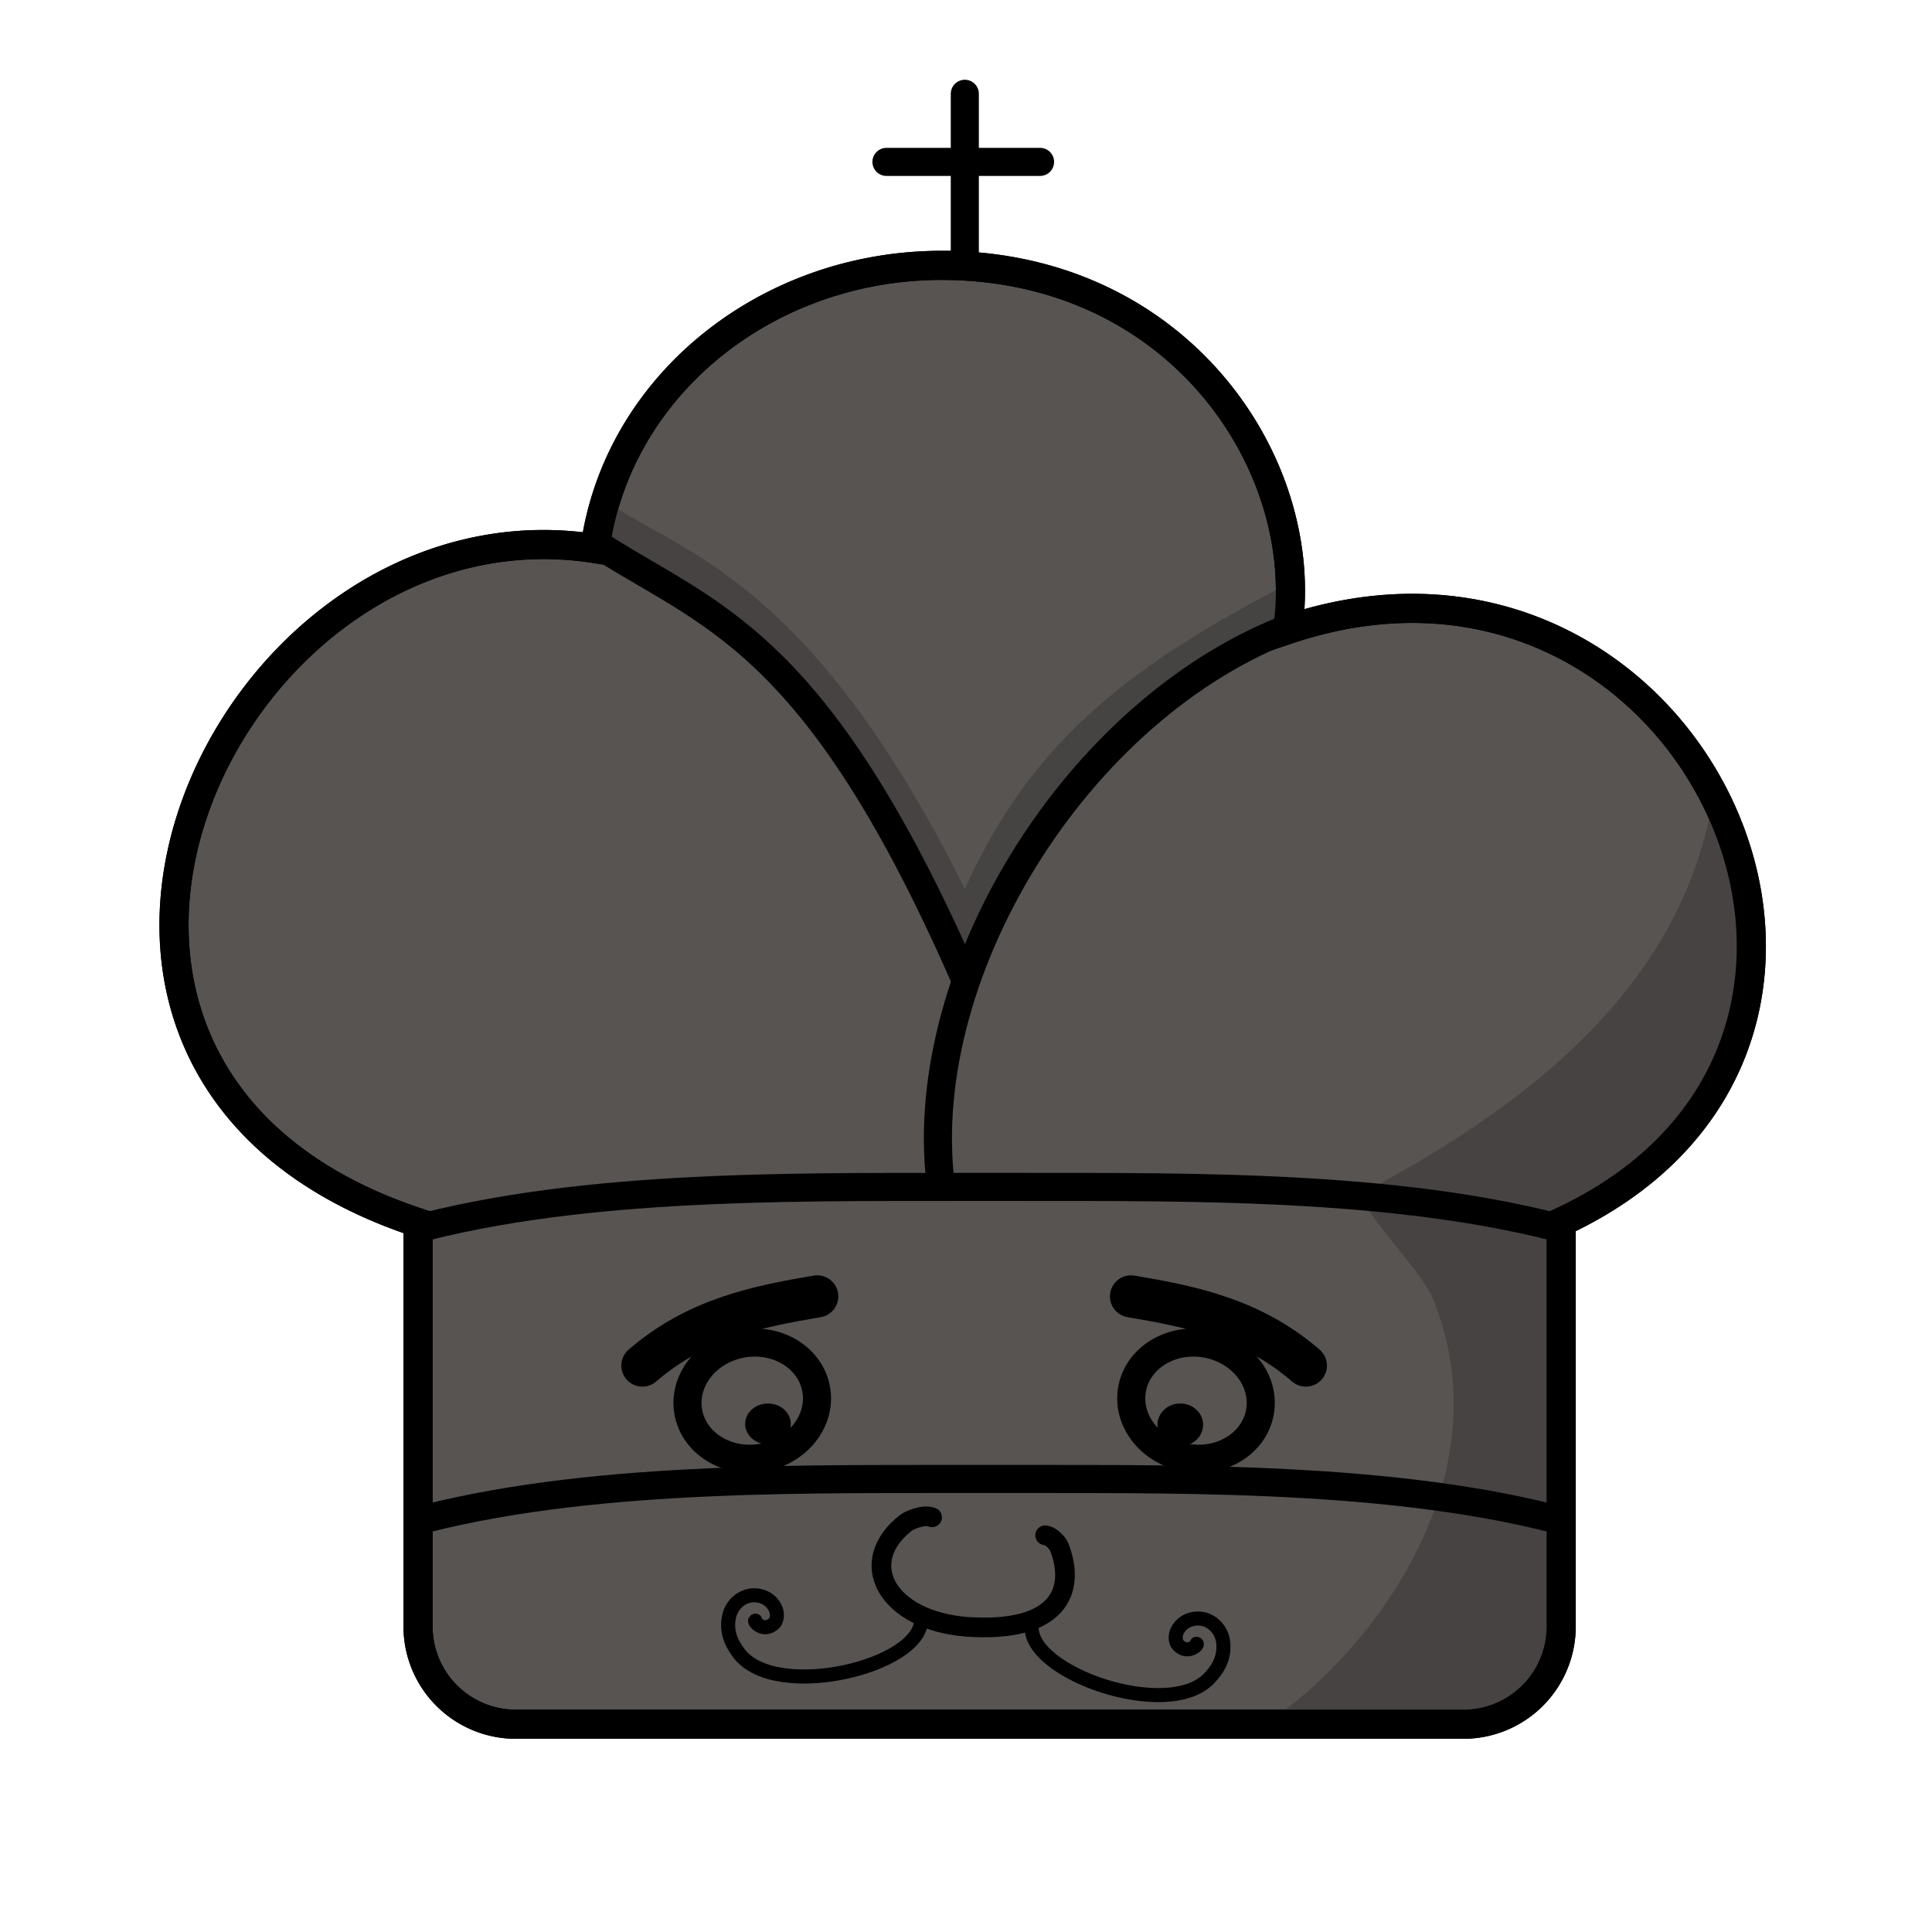 <?xml version="1.0" encoding="UTF-8" standalone="no"?>
<!-- Created with Inkscape (http://www.inkscape.org/) -->

<svg
   version="1.1"
   id="svg1"
   width="688"
   height="688"
   viewBox="0 0 688 688"
   sodipodi:docname="king-black.svg"
   inkscape:version="1.4.2 (f4327f4, 2025-05-13)"
   xml:space="preserve"
   xmlns:inkscape="http://www.inkscape.org/namespaces/inkscape"
   xmlns:sodipodi="http://sodipodi.sourceforge.net/DTD/sodipodi-0.dtd"
   xmlns="http://www.w3.org/2000/svg"
   xmlns:svg="http://www.w3.org/2000/svg"><defs
     id="defs1"><inkscape:path-effect
       effect="fillet_chamfer"
       id="path-effect22"
       is_visible="true"
       lpeversion="1"
       nodesatellites_param="F,0,0,1,0,0,0,1 @ F,0,0,1,0,0,0,1 @ F,0,0,1,0,0,0,1 @ F,0,0,1,0,34.82,0,1 @ F,0,1,1,0,34.82,0,1 @ F,0,0,1,0,0,0,1 @ F,0,0,1,0,0,0,1"
       radius="0"
       unit="px"
       method="auto"
       mode="F"
       chamfer_steps="1"
       flexible="false"
       use_knot_distance="true"
       apply_no_radius="true"
       apply_with_radius="true"
       only_selected="false"
       hide_knots="false" /><inkscape:path-effect
       effect="fillet_chamfer"
       id="path-effect12"
       is_visible="true"
       lpeversion="1"
       nodesatellites_param="F,0,0,1,0,0,0,1 @ F,0,0,1,0,3,0,1 @ F,0,0,1,0,3,0,1 @ F,0,0,1,0,3,0,1 @ F,0,0,1,0,3,0,1"
       radius="3"
       unit="px"
       method="auto"
       mode="F"
       chamfer_steps="1"
       flexible="false"
       use_knot_distance="true"
       apply_no_radius="true"
       apply_with_radius="true"
       only_selected="false"
       hide_knots="false" /><inkscape:path-effect
       effect="mirror_symmetry"
       start_point="352.416,449.457"
       end_point="352.416,460.474"
       center_point="352.416,454.965"
       id="path-effect11"
       is_visible="true"
       lpeversion="1.2"
       lpesatellites=""
       mode="free"
       discard_orig_path="false"
       fuse_paths="false"
       oposite_fuse="false"
       split_items="false"
       split_open="false"
       link_styles="false" /><inkscape:path-effect
       effect="mirror_symmetry"
       start_point="352.416,449.457"
       end_point="352.416,460.474"
       center_point="352.416,454.965"
       id="path-effect2"
       is_visible="true"
       lpeversion="1.2"
       lpesatellites=""
       mode="free"
       discard_orig_path="false"
       fuse_paths="false"
       oposite_fuse="false"
       split_items="false"
       split_open="false"
       link_styles="false" /><inkscape:path-effect
       effect="fillet_chamfer"
       id="path-effect3"
       is_visible="true"
       lpeversion="1"
       nodesatellites_param="F,0,0,1,0,0,0,1 @ F,0,0,1,0,0,0,1 @ F,0,0,1,0,0,0,1 @ F,0,0,1,0,34.82,0,1 @ F,0,1,1,0,34.82,0,1 @ F,0,0,1,0,0,0,1 @ F,0,0,1,0,0,0,1"
       radius="0"
       unit="px"
       method="auto"
       mode="F"
       chamfer_steps="1"
       flexible="false"
       use_knot_distance="true"
       apply_no_radius="true"
       apply_with_radius="true"
       only_selected="false"
       hide_knots="false" /></defs><sodipodi:namedview
     id="namedview1"
     pagecolor="#ffffff"
     bordercolor="#000000"
     borderopacity="0.25"
     inkscape:showpageshadow="2"
     inkscape:pageopacity="0.0"
     inkscape:pagecheckerboard="0"
     inkscape:deskcolor="#d1d1d1"
     inkscape:zoom="0.29723838"
     inkscape:cx="-1618.2298"
     inkscape:cy="-57.193152"
     inkscape:window-width="3840"
     inkscape:window-height="2054"
     inkscape:window-x="2869"
     inkscape:window-y="-11"
     inkscape:window-maximized="1"
     inkscape:current-layer="g1" /><g
     inkscape:groupmode="layer"
     inkscape:label="Image"
     id="g1"
     style="display:inline"><path
       id="path1"
       style="fill:#575452;fill-opacity:1;stroke:#000000;stroke-width:10.377;stroke-dasharray:none;stroke-opacity:1"
       d="m 335.225,119.705 c -62.684,0.065 -115.531,43.277 -123.334,100.85 C 80.341,200.021 -15.314,406.418 148.871,460.611 v 143.785 a 34.82,34.82 45 0 0 34.82,34.82 h 337.439 a 34.82,34.82 135 0 0 34.82,-34.82 v -144.039 c 137.299,-63.867 45.927,-259.08 -97.406,-210.955 8.563,-58.592 -38.742,-129.696 -123.32,-129.697 z"
       sodipodi:nodetypes="cccccccc"
       inkscape:path-effect="#path-effect3"
       inkscape:original-d="m 335.22461,119.70508 c -62.68389,0.0649 -115.53064,43.2774 -123.33399,100.84961 C 80.341438,200.02062 -15.314076,406.4176 148.87109,460.61133 V 639.2168 H 555.95117 V 460.35742 c 137.29891,-63.86661 45.92704,-259.08 -97.40625,-210.95508 8.56279,-58.59218 -38.74215,-129.69623 -123.32031,-129.69726 z"
       inkscape:label="body"
       sodipodi:insensitive="true"
       transform="translate(0,-25.205)" /><path
       style="display:inline;fill:#464342;fill-opacity:1;stroke:none;stroke-width:10;stroke-linecap:round;stroke-dasharray:none;stroke-opacity:1"
       d="m 611.383,273.944 c -6.368,66.599 -54.393,113.346 -127.272,151.44 5.22,11.018 22.314,27.559 26.287,37.424 27.307,67.813 -28.916,131.755 -59.592,150.726 32.755,-2.156 64.69,-0.838 96.448,-7.978 14.257,-56.578 4.106,-111.752 5.251,-168.062 101.921,-48.722 62.249,-107.414 58.878,-163.551 z"
       id="path20"
       sodipodi:nodetypes="ccscccc"
       inkscape:label="body shadow" /><path
       style="fill:none;stroke:#464343;stroke-width:10;stroke-dasharray:none;stroke-opacity:1"
       d="m 456.484,214.716 c -67.628,35.224 -94.308,66.027 -115.675,121.325"
       id="path18"
       sodipodi:nodetypes="cc"
       inkscape:label="hat seperator 1 shadow" /><path
       style="fill:none;stroke:#464342;stroke-width:10;stroke-dasharray:none;stroke-opacity:1"
       d="m 216.432,184.877 c 26.696,17.585 73.819,28.085 130.348,149.875"
       id="path19"
       sodipodi:nodetypes="cc"
       inkscape:label="hat seprator 2 shadow" /><path
       style="fill:none;stroke:#000000;stroke-width:10;stroke-dasharray:none;stroke-opacity:1"
       d="M 461.213,222.797 C 383.046,251.481 323.94,348.625 335.428,425.006"
       id="path3"
       sodipodi:nodetypes="cc"
       inkscape:label="hat seperator 1" /><path
       style="fill:none;stroke:#000000;stroke-width:10;stroke-dasharray:none;stroke-opacity:1"
       d="m 211.406,192.959 c 40.282,26.418 78.489,32.509 132.421,155.994"
       id="path4"
       sodipodi:nodetypes="cc"
       inkscape:label="hat seprator 2" /><path
       style="fill:none;stroke:#000000;stroke-width:10"
       d="m 151.814,461.961 c 62.779,-15.824 140.499,-13.888 201.196,-14.093 m 200.007,14.093 C 490.238,446.137 412.518,448.073 351.821,447.868"
       id="path2"
       sodipodi:nodetypes="cc"
       inkscape:path-effect="#path-effect2"
       inkscape:original-d="m 151.81418,461.96088 c 62.7795,-15.82428 140.49947,-13.88771 201.19643,-14.09291"
       inkscape:label="body seperator 1"
       transform="translate(0,-25.205)" /><path
       style="fill:none;stroke:#000000;stroke-width:10"
       d="m 151.814,461.961 c 62.779,-15.824 140.499,-13.888 201.196,-14.093 m 200.007,14.093 C 490.238,446.137 412.518,448.073 351.821,447.868"
       id="path10"
       sodipodi:nodetypes="cc"
       inkscape:path-effect="#path-effect11"
       inkscape:original-d="m 151.81418,461.96088 c 62.7795,-15.82428 140.49947,-13.88771 201.19643,-14.09291"
       transform="translate(0,78.795)"
       inkscape:label="body seperator 2" /><g
       id="g8"
       inkscape:label="eye 2"
       transform="translate(0,-25.205)"><path
         style="fill:none;stroke:#000000;stroke-width:15;stroke-linecap:round;stroke-dasharray:none"
         d="m 228.759,511.501 c 19.272,-16.635 40.705,-21.014 62.27,-24.645"
         id="path5"
         sodipodi:nodetypes="cc"
         inkscape:label="eyebrow" /><ellipse
         style="fill:none;stroke:#000000;stroke-width:10;stroke-linecap:round;stroke-dasharray:none"
         id="path7"
         cx="172.823"
         cy="562.547"
         rx="23.13"
         ry="20.606"
         transform="rotate(-10)"
         inkscape:label="outline" /><ellipse
         style="fill:#000000;fill-opacity:1;stroke:none;stroke-width:36.749;stroke-linecap:round;stroke-dasharray:none"
         id="path8"
         cx="273.482"
         cy="532.273"
         rx="8.123"
         ry="7.277"
         inkscape:label="eyeball" /></g><g
       id="g10"
       inkscape:label="eye 1"
       transform="matrix(-1,0,0,1,693.788,-25.205)"
       style="display:inline"><path
         style="fill:none;stroke:#000000;stroke-width:15;stroke-linecap:round;stroke-dasharray:none"
         d="m 228.759,511.501 c 19.272,-16.635 40.705,-21.014 62.27,-24.645"
         id="path9"
         sodipodi:nodetypes="cc"
         inkscape:label="eyebrow" /><ellipse
         style="fill:none;stroke:#000000;stroke-width:10;stroke-linecap:round;stroke-dasharray:none"
         id="ellipse9"
         cx="172.823"
         cy="562.547"
         rx="23.13"
         ry="20.606"
         transform="rotate(-10)"
         inkscape:label="outline" /><ellipse
         style="fill:#000000;fill-opacity:1;stroke:none;stroke-width:37.537;stroke-linecap:round;stroke-dasharray:none"
         id="ellipse10"
         cx="273.482"
         cy="532.589"
         rx="8.123"
         ry="7.592"
         inkscape:label="eyeball" /></g><g
       id="g17"
       inkscape:label="nose"
       transform="translate(0,-25.205)"><path
         style="fill:none;fill-opacity:1;stroke:#000000;stroke-width:7;stroke-linecap:round;stroke-dasharray:none;stroke-opacity:1"
         d="m 372.186,571.939 c 2.259,0.172 4.554,3.006 4.969,4.061 6.143,15.621 -0.168,30.743 -32.725,28.528 -28.319,-2.114 -40.063,-22.793 -21.783,-37.06 1.06,-0.828 6.205,-3.179 9.278,-1.928"
         id="path15"
         sodipodi:nodetypes="cscsc"
         inkscape:label="nose" /><path
         id="path16"
         style="fill:none;fill-rule:evenodd;stroke:#000000;stroke-width:5;stroke-linecap:round"
         d="m 426.117,610.563 c 0.84,0.221 -3.608,4.414 -6.98,-0.083 -1.629,-3.607 1.292,-7.414 4.694,-8.486 5.902,-1.86 11.284,2.531 11.785,8.331 0.488,5.65 -2.146,9.483 -4.94,12.458 -14.66,15.612 -64.808,-1.943 -63.247,-18.613"
         sodipodi:nodetypes="ccsssc"
         inkscape:label="mustache right side" /><path
         id="path17"
         style="fill:none;fill-rule:evenodd;stroke:#000000;stroke-width:5;stroke-linecap:round"
         d="m 268.999,602.329 c -0.858,0.132 3.127,4.767 6.95,0.647 1.997,-3.416 -0.51,-7.508 -3.781,-8.93 -5.676,-2.466 -11.486,1.338 -12.591,7.054 -1.076,5.568 1.143,9.656 3.61,12.906 12.948,17.059 64.656,4.842 64.846,-11.899"
         sodipodi:nodetypes="ccsssc"
         inkscape:label="mustache left side" /></g><g
       id="g11"
       inkscape:label="cross"
       style="display:inline"
       transform="translate(0,-25.205)"><path
         style="fill:none;stroke:#000000;stroke-width:10;stroke-linecap:round;stroke-opacity:1"
         d="M 343.579,119.433 V 58.604"
         id="path6"
         sodipodi:nodetypes="cc"
         inkscape:label="vertical" /><path
         style="fill:none;stroke:#000000;stroke-width:10;stroke-linecap:round;stroke-opacity:1"
         d="m 315.671,82.857 h 54.703"
         id="path11"
         sodipodi:nodetypes="cc"
         inkscape:label="horizontal" /></g><path
       id="path21"
       style="fill:none;fill-opacity:1;stroke:#000000;stroke-width:10.377;stroke-dasharray:none;stroke-opacity:1"
       d="m 335.225,119.705 c -62.684,0.065 -115.531,43.277 -123.334,100.85 C 80.341,200.021 -15.314,406.418 148.871,460.611 v 143.785 a 34.82,34.82 45 0 0 34.82,34.82 h 337.439 a 34.82,34.82 135 0 0 34.82,-34.82 v -144.039 c 137.299,-63.867 45.927,-259.08 -97.406,-210.955 8.563,-58.592 -38.742,-129.696 -123.32,-129.697 z"
       sodipodi:nodetypes="cccccccc"
       inkscape:path-effect="#path-effect22"
       inkscape:original-d="m 335.22461,119.70508 c -62.68389,0.0649 -115.53064,43.2774 -123.33399,100.84961 C 80.341438,200.02062 -15.314076,406.4176 148.87109,460.61133 V 639.2168 H 555.95117 V 460.35742 c 137.29891,-63.86661 45.92704,-259.08 -97.40625,-210.95508 8.56279,-58.59218 -38.74215,-129.69623 -123.32031,-129.69726 z"
       inkscape:label="body stroke"
       transform="translate(0,-25.205)" /></g></svg>

